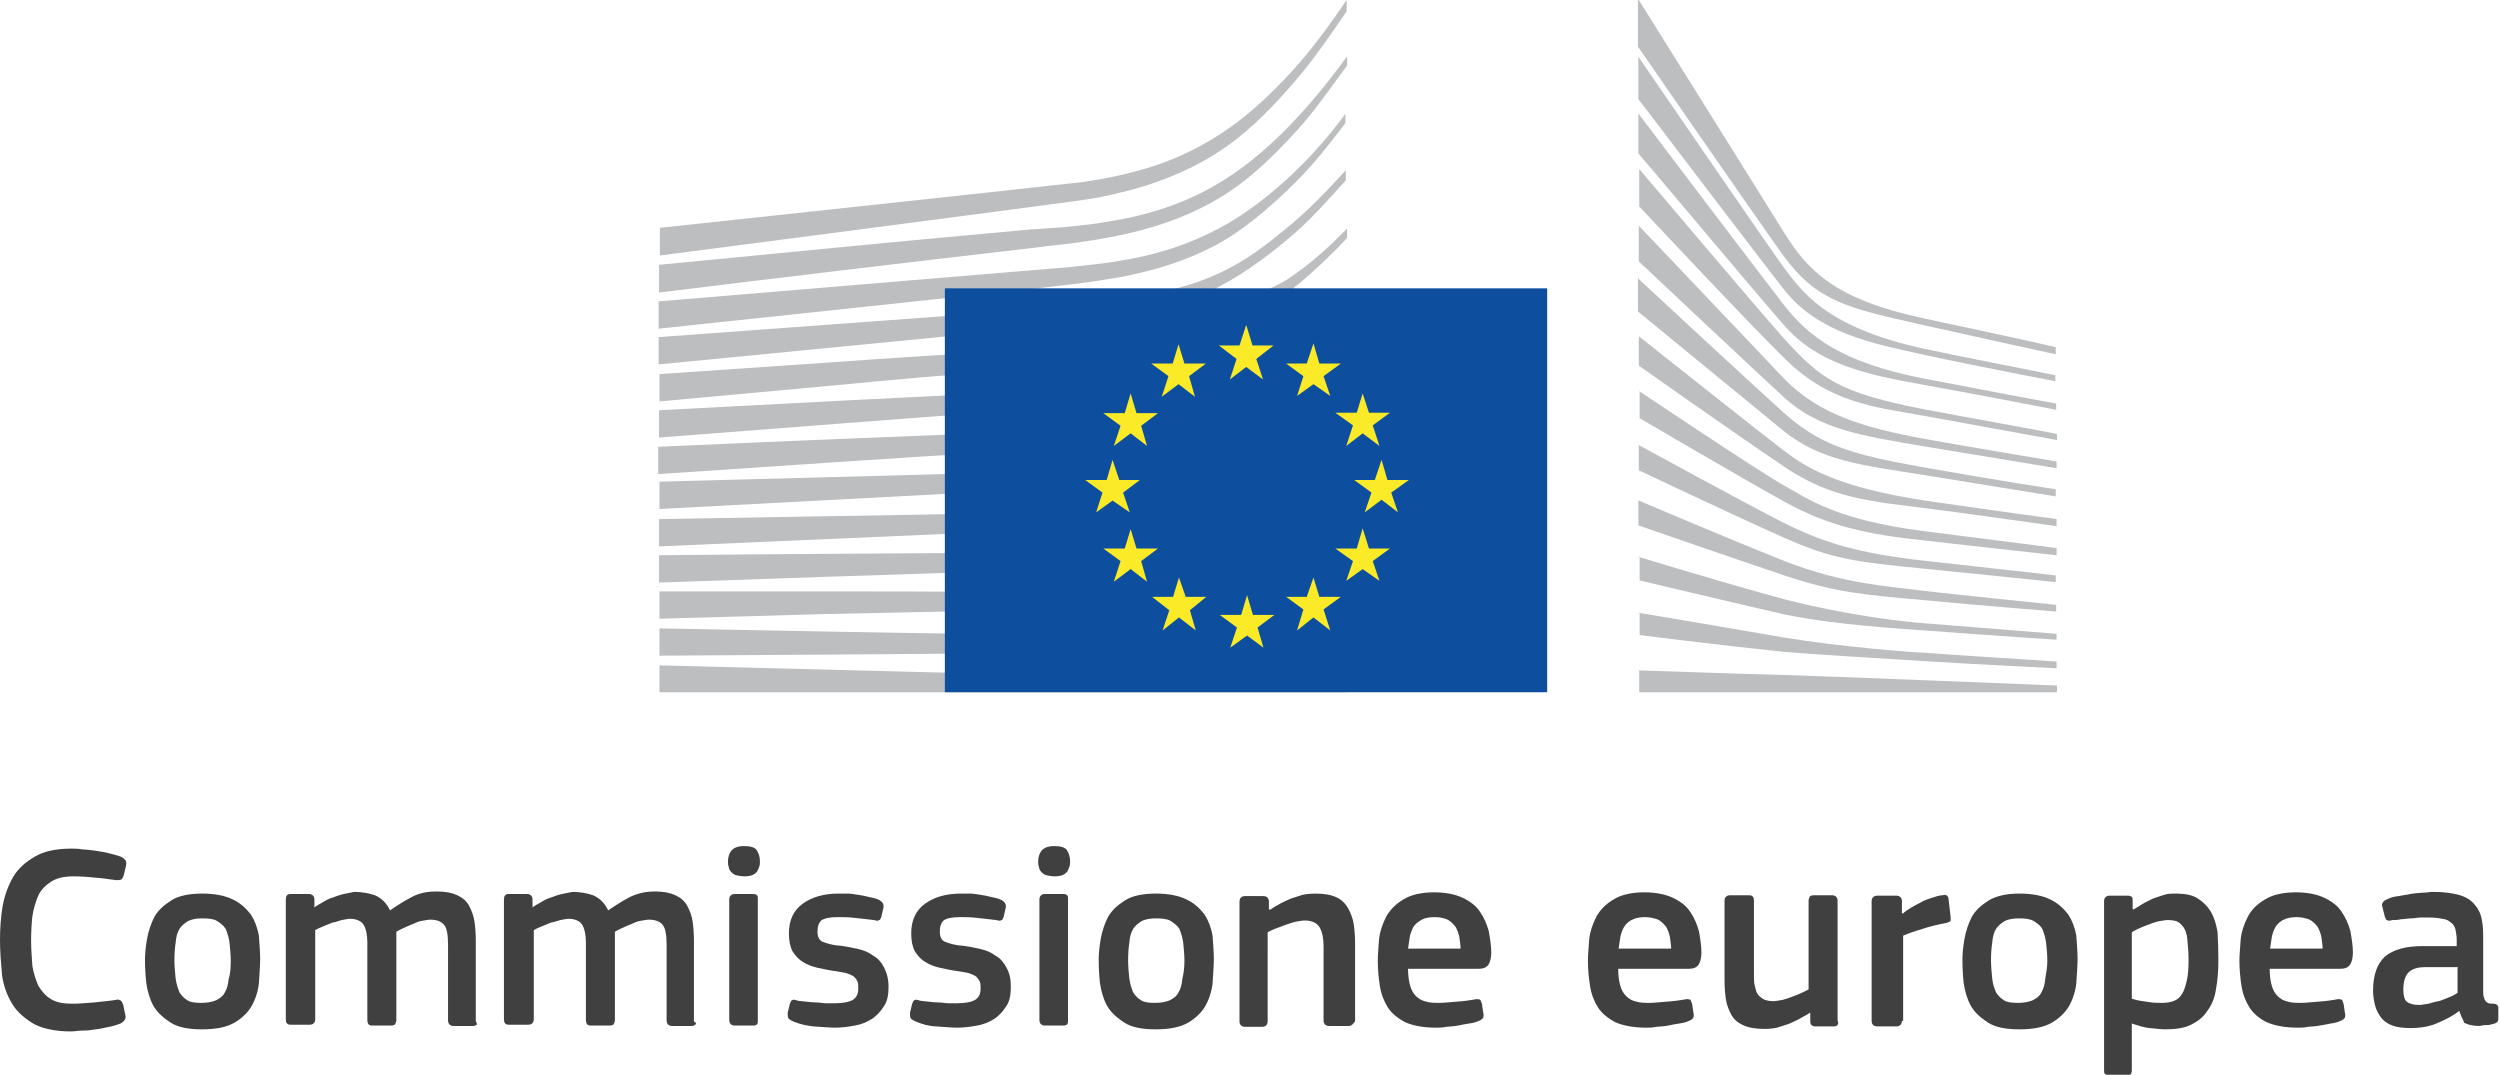 <?xml version="1.0" encoding="utf-8"?>
<!-- Generator: Adobe Illustrator 18.1.1, SVG Export Plug-In . SVG Version: 6.00 Build 0)  -->
<svg version="1.1" id="Layer_1" xmlns="http://www.w3.org/2000/svg" xmlns:xlink="http://www.w3.org/1999/xlink" x="0px" y="0px"
	 viewBox="0 293 594.8 255.7" enable-background="new 0 293 594.8 255.7" xml:space="preserve">
<g>
	<path fill="#404040" d="M0,516.6c0-2.7,0.2-5.4,0.6-7.9c0.5-2.7,1.3-4.9,2.5-7s3-3.6,5.2-4.9s5.1-1.9,8.7-1.9c0.8,0,1.6,0,2.7,0.2
		c0.9,0,2.1,0.2,3,0.3c1.1,0.2,2.1,0.3,3.2,0.6c0.9,0.2,1.9,0.5,2.8,0.8c0.5,0.2,0.8,0.5,1.1,0.8c0.2,0.3,0.3,0.6,0.2,1.3l-0.6,2.5
		c-0.2,0.3-0.2,0.6-0.5,0.8c-0.2,0.2-0.6,0.2-1.3,0.2c-1.6-0.2-3.2-0.5-5.1-0.6c-1.7-0.2-3.5-0.3-5.2-0.3c-2.2,0-4,0.5-5.2,1.3
		s-2.4,1.9-3,3.3c-0.6,1.4-1.1,3-1.4,4.9c-0.2,1.9-0.3,3.8-0.3,5.9s0.2,4,0.3,5.9c0.3,1.7,0.8,3.3,1.4,4.7c0.8,1.3,1.7,2.4,3,3.2
		c1.3,0.8,3,1.1,5.1,1.1c1.9,0,3.6-0.2,5.2-0.3c1.6-0.2,3.3-0.3,5.1-0.6c0.6-0.2,0.9,0,1.3,0.2c0.2,0.2,0.3,0.5,0.5,0.9l0.5,2.4
		c0.3,0.9-0.2,1.6-1.1,2.1c-0.8,0.3-1.6,0.6-2.7,0.8c-1.1,0.2-2.1,0.5-3.2,0.6c-1.1,0.2-2.1,0.3-3.2,0.3c-1.1,0-1.9,0.2-2.7,0.2
		c-3.5,0-6.5-0.6-8.7-1.7c-2.2-1.3-4-2.8-5.2-4.7c-1.3-2.1-2.1-4.3-2.5-6.8C0.2,521.8,0,519.3,0,516.6z"/>
	<path fill="#404040" d="M61.9,521.2c0,1.7-0.2,3.6-0.3,5.7c-0.2,1.9-0.8,3.8-1.7,5.4s-2.4,3-4.1,4c-1.9,1.1-4.4,1.6-7.8,1.6
		c-3.2,0-5.7-0.5-7.4-1.6s-3.2-2.4-4.1-4c-0.9-1.6-1.4-3.5-1.7-5.4c-0.2-1.9-0.3-3.8-0.3-5.7c0-1.4,0.2-3.2,0.5-4.9
		c0.3-1.7,0.9-3.5,1.7-5.1c0.9-1.6,2.2-2.8,4.1-4c1.7-1.1,4.3-1.6,7.3-1.6c3,0,5.5,0.5,7.3,1.4c1.9,0.9,3.2,2.2,4.3,3.6
		c0.9,1.4,1.6,3.2,1.9,5.1C61.7,517.4,61.9,519.3,61.9,521.2z M54.9,521.6c0-1.7-0.2-3.2-0.3-4.4c-0.2-1.3-0.5-2.2-0.9-3.2
		c-0.5-0.8-1.3-1.4-2.1-1.9c-0.8-0.5-2.1-0.6-3.5-0.6s-2.4,0.2-3.3,0.6c-0.8,0.5-1.6,1.1-2.1,1.9c-0.5,0.8-0.8,1.9-0.9,3.2
		c-0.2,1.3-0.3,2.7-0.3,4.3c0,1.7,0.2,3.2,0.3,4.4c0.2,1.3,0.5,2.2,0.9,3.2c0.5,0.8,1.1,1.4,1.9,1.9s1.9,0.6,3.3,0.6
		c1.4,0,2.5-0.2,3.5-0.6c0.9-0.5,1.6-0.9,2.1-1.9c0.5-0.8,0.8-1.9,0.9-3.2C54.8,524.8,54.9,523.2,54.9,521.6z"/>
	<path fill="#404040" d="M113.4,536.8c-0.2,0.2-0.5,0.3-0.9,0.3h-4.6c-0.8,0-1.3-0.5-1.3-1.3v-18c0-2.4-0.3-4-0.9-4.7
		c-0.6-0.8-1.7-1.3-3.3-1.3c-0.6,0-1.3,0.2-2.1,0.3s-1.4,0.5-2.2,0.8c-0.8,0.3-1.4,0.6-2.1,0.9c-0.6,0.3-1.3,0.6-1.7,0.9
		c0,0.3,0,0.8,0,1.3c0,0.5,0,1.1,0,1.9v17.9c0,0.3-0.2,0.6-0.3,0.9c-0.2,0.2-0.5,0.3-0.9,0.3h-4.6c-0.8,0-1.1-0.5-1.1-1.3v-18.4
		c0-1.9-0.3-3.3-0.9-4.3c-0.6-0.9-1.7-1.4-3.3-1.4c-0.5,0-1.1,0.2-1.9,0.3c-0.8,0.2-1.4,0.5-2.2,0.6c-0.8,0.3-1.4,0.6-2.2,0.9
		s-1.4,0.6-1.9,0.9v21.2c0,0.8-0.5,1.3-1.3,1.3h-4.6c-0.8,0-1.1-0.5-1.1-1.3v-28.5c0-0.8,0.3-1.3,1.1-1.3h4.4c0.8,0,1.3,0.5,1.3,1.3
		v1.9l0,0c0.6-0.5,1.3-0.8,2.1-1.3c0.8-0.5,1.4-0.8,2.4-1.1c0.8-0.3,1.6-0.6,2.5-0.8c0.8-0.2,1.7-0.3,2.5-0.5c1.7,0,3.5,0.3,4.9,0.8
		c1.4,0.6,2.7,1.7,3.6,3.6c1.6-1.1,3.3-2.2,5.2-3.2s3.8-1.3,5.9-1.3c2.1,0,3.6,0.3,4.9,0.9c1.3,0.6,2.2,1.4,2.8,2.5
		c0.6,1.1,1.1,2.4,1.3,3.8c0.2,1.4,0.3,3,0.3,4.4V536C113.5,536.4,113.5,536.7,113.4,536.8z"/>
	<path fill="#404040" d="M165.4,536.8c-0.2,0.2-0.5,0.3-0.9,0.3h-4.6c-0.8,0-1.3-0.5-1.3-1.3v-18c0-2.4-0.3-4-0.9-4.7
		c-0.6-0.8-1.7-1.3-3.3-1.3c-0.6,0-1.3,0.2-2.1,0.3s-1.4,0.5-2.2,0.8c-0.8,0.3-1.4,0.6-2.1,0.9c-0.6,0.3-1.3,0.6-1.7,0.9
		c0,0.3,0,0.8,0,1.3c0,0.5,0,1.1,0,1.9v17.9c0,0.3-0.2,0.6-0.3,0.9c-0.2,0.2-0.5,0.3-0.9,0.3h-4.6c-0.8,0-1.1-0.5-1.1-1.3v-18.4
		c0-1.9-0.3-3.3-0.9-4.3c-0.6-0.9-1.7-1.4-3.3-1.4c-0.5,0-1.1,0.2-1.9,0.3c-0.8,0.2-1.4,0.5-2.2,0.6c-0.8,0.3-1.4,0.6-2.2,0.9
		c-0.8,0.3-1.4,0.6-1.9,0.9v21.2c0,0.8-0.5,1.3-1.3,1.3H121c-0.8,0-1.1-0.5-1.1-1.3v-28.5c0-0.8,0.3-1.3,1.1-1.3h4.4
		c0.8,0,1.3,0.5,1.3,1.3v1.9l0,0c0.6-0.5,1.3-0.8,2.1-1.3c0.8-0.5,1.4-0.8,2.4-1.1c0.8-0.3,1.6-0.6,2.5-0.8c0.8-0.2,1.7-0.3,2.5-0.5
		c1.7,0,3.5,0.3,4.9,0.8c1.4,0.6,2.7,1.7,3.6,3.6c1.6-1.1,3.3-2.2,5.2-3.2c1.9-0.9,3.8-1.3,5.9-1.3c2.1,0,3.6,0.3,4.9,0.9
		s2.2,1.4,2.8,2.5s1.1,2.4,1.3,3.8c0.2,1.4,0.3,3,0.3,4.4V536C165.8,536.4,165.6,536.7,165.4,536.8z"/>
	<path fill="#404040" d="M180.8,497.9c0,0.5,0,0.9-0.2,1.4c-0.2,0.5-0.3,0.8-0.5,1.1c-0.3,0.3-0.6,0.6-1.1,0.8
		c-0.5,0.2-1.1,0.3-1.9,0.3s-1.6-0.2-2.1-0.3c-0.5-0.2-0.8-0.5-1.1-0.8c-0.3-0.3-0.5-0.8-0.5-1.1c-0.2-0.5-0.2-0.9-0.2-1.4
		c0-0.9,0.3-1.9,0.8-2.5c0.5-0.6,1.4-1.1,3-1.1s2.5,0.3,3,0.9C180.5,496,180.8,496.8,180.8,497.9z M180.3,535.9c0,0.3,0,0.6-0.2,0.8
		c-0.2,0.2-0.5,0.3-0.9,0.3h-4.4c-0.8,0-1.3-0.5-1.3-1.3v-28.7c0-0.8,0.5-1.3,1.3-1.3h4.4c0.5,0,0.8,0.2,0.9,0.3
		c0.2,0.2,0.2,0.5,0.2,0.8V535.9z"/>
	<path fill="#404040" d="M211.4,527.8c0,1.9-0.3,3.5-1.1,4.6c-0.8,1.3-1.7,2.2-2.8,3c-1.3,0.8-2.5,1.3-4.1,1.6s-3.2,0.5-4.7,0.5
		s-3.3-0.2-5.2-0.3c-1.9-0.2-3.3-0.6-4.6-1.1c-0.6-0.3-1.1-0.5-1.3-0.8c-0.2-0.3-0.2-0.8-0.2-1.3l0.5-2.1c0.2-0.5,0.3-0.8,0.5-0.9
		c0.3-0.2,0.6-0.2,1.1,0c0.6,0.2,1.4,0.2,2.2,0.3s1.6,0.2,2.5,0.2c0.9,0,1.6,0.2,2.4,0.2c0.8,0,1.4,0,1.9,0c2.1,0,3.5-0.3,4.4-0.8
		c0.9-0.6,1.3-1.4,1.3-2.7c0-0.8,0-1.3-0.2-1.7c-0.2-0.5-0.5-0.8-0.8-1.1c-0.3-0.3-0.9-0.5-1.6-0.8c-0.6-0.2-1.4-0.3-2.5-0.5
		c-1.6-0.2-3-0.5-4.4-0.8c-1.4-0.3-2.7-0.8-3.6-1.4c-1.1-0.6-1.9-1.6-2.5-2.5c-0.6-1.1-0.9-2.5-0.9-4.3c0-3.2,1.1-5.5,3.3-7.1
		c2.2-1.6,5.1-2.4,8.5-2.4c0.6,0,1.4,0,2.2,0c0.8,0,1.7,0.2,2.5,0.3s1.7,0.3,2.5,0.5s1.6,0.3,2.2,0.6c1.1,0.5,1.4,1.1,1.3,1.9
		l-0.5,2.2c-0.2,0.5-0.3,0.8-0.5,0.8c-0.2,0.2-0.6,0.2-1.3,0c-1.4-0.2-2.8-0.3-4.4-0.5s-3-0.2-4.1-0.2c-2.1,0-3.3,0.3-4,0.8
		c-0.6,0.6-0.9,1.4-0.9,2.7c0,1.3,0.5,2.1,1.3,2.4s2.2,0.8,4.1,0.9c1.6,0.2,3,0.5,4.3,0.8c1.4,0.3,2.5,0.8,3.6,1.6
		c1.1,0.6,1.9,1.6,2.5,2.7C211,524.5,211.4,525.9,211.4,527.8z"/>
	<path fill="#404040" d="M240.5,527.8c0,1.9-0.3,3.5-1.1,4.6c-0.8,1.3-1.7,2.2-2.8,3c-1.3,0.8-2.5,1.3-4.1,1.6s-3.2,0.5-4.7,0.5
		s-3.3-0.2-5.2-0.3s-3.3-0.6-4.6-1.1c-0.6-0.3-1.1-0.5-1.3-0.8c-0.2-0.3-0.2-0.8-0.2-1.3l0.5-2.1c0.2-0.5,0.3-0.8,0.5-0.9
		c0.3-0.2,0.6-0.2,1.1,0c0.6,0.2,1.4,0.2,2.2,0.3s1.6,0.2,2.5,0.2s1.6,0.2,2.4,0.2s1.4,0,1.9,0c2.1,0,3.5-0.3,4.4-0.8
		c0.9-0.6,1.3-1.4,1.3-2.7c0-0.8,0-1.3-0.2-1.7s-0.5-0.8-0.8-1.1c-0.3-0.3-0.9-0.5-1.6-0.8c-0.6-0.2-1.4-0.3-2.5-0.5
		c-1.6-0.2-3-0.5-4.4-0.8c-1.4-0.3-2.7-0.8-3.6-1.4c-1.1-0.6-1.9-1.6-2.5-2.5c-0.6-1.1-0.9-2.5-0.9-4.3c0-3.2,1.1-5.5,3.3-7.1
		c2.2-1.6,5.1-2.4,8.5-2.4c0.6,0,1.4,0,2.2,0s1.7,0.2,2.5,0.3s1.7,0.3,2.5,0.5s1.6,0.3,2.2,0.6c1.1,0.5,1.4,1.1,1.3,1.9l-0.5,2.2
		c-0.2,0.5-0.3,0.8-0.5,0.8c-0.2,0.2-0.6,0.2-1.3,0c-1.4-0.2-2.8-0.3-4.4-0.5s-3-0.2-4.1-0.2c-2.1,0-3.3,0.3-4,0.8
		c-0.6,0.6-0.9,1.4-0.9,2.7c0,1.3,0.5,2.1,1.3,2.4s2.2,0.8,4.1,0.9c1.6,0.2,3,0.5,4.3,0.8c1.4,0.3,2.5,0.8,3.6,1.6
		c1.1,0.6,1.9,1.6,2.5,2.7C240.2,524.5,240.5,525.9,240.5,527.8z"/>
	<path fill="#404040" d="M254.6,497.9c0,0.5,0,0.9-0.2,1.4c-0.2,0.5-0.3,0.8-0.5,1.1c-0.3,0.3-0.6,0.6-1.1,0.8s-1.1,0.3-1.9,0.3
		s-1.6-0.2-2.1-0.3c-0.5-0.2-0.8-0.5-1.1-0.8c-0.3-0.3-0.5-0.8-0.5-1.1c-0.2-0.5-0.2-0.9-0.2-1.4c0-0.9,0.3-1.9,0.8-2.5
		c0.5-0.6,1.4-1.1,3-1.1s2.5,0.3,3,0.9C254.3,496,254.6,496.8,254.6,497.9z M254.1,535.9c0,0.3,0,0.6-0.2,0.8
		c-0.2,0.2-0.5,0.3-0.9,0.3h-4.4c-0.8,0-1.3-0.5-1.3-1.3v-28.7c0-0.8,0.5-1.3,1.3-1.3h4.4c0.5,0,0.8,0.2,0.9,0.3
		c0.2,0.2,0.2,0.5,0.2,0.8L254.1,535.9L254.1,535.9z"/>
	<path fill="#404040" d="M288.8,521.2c0,1.7-0.2,3.6-0.3,5.7c-0.2,1.9-0.8,3.8-1.7,5.4s-2.4,3-4.1,4c-1.9,1.1-4.4,1.6-7.8,1.6
		c-3.2,0-5.7-0.5-7.4-1.6s-3.2-2.4-4.1-4s-1.4-3.5-1.7-5.4c-0.2-1.9-0.3-3.8-0.3-5.7c0-1.4,0.2-3.2,0.5-4.9s0.9-3.5,1.7-5.1
		c0.9-1.6,2.2-2.8,4.1-4c1.7-1.1,4.3-1.6,7.3-1.6c3,0,5.5,0.5,7.3,1.4c1.9,0.9,3.2,2.2,4.3,3.6c0.9,1.4,1.6,3.2,1.9,5.1
		C288.6,517.4,288.8,519.3,288.8,521.2z M281.8,521.6c0-1.7-0.2-3.2-0.3-4.4c-0.2-1.3-0.5-2.2-0.9-3.2c-0.5-0.8-1.3-1.4-2.1-1.9
		s-2.1-0.6-3.5-0.6s-2.4,0.2-3.3,0.6c-0.8,0.5-1.6,1.1-2.1,1.9c-0.5,0.8-0.8,1.9-0.9,3.2c-0.2,1.3-0.3,2.7-0.3,4.3
		c0,1.7,0.2,3.2,0.3,4.4c0.2,1.3,0.5,2.2,0.9,3.2c0.5,0.8,1.1,1.4,1.9,1.9s1.9,0.6,3.3,0.6c1.4,0,2.5-0.2,3.5-0.6
		c0.9-0.5,1.6-0.9,2.1-1.9c0.5-0.8,0.8-1.9,0.9-3.2C281.6,524.8,281.8,523.2,281.8,521.6z"/>
	<path fill="#404040" d="M321.7,536.8c-0.2,0.2-0.5,0.3-0.9,0.3h-4.6c-0.8,0-1.3-0.5-1.3-1.3v-17.7c0-1.9-0.3-3.3-0.9-4.4
		s-1.9-1.7-3.6-1.7c-0.6,0-1.4,0.2-2.2,0.3c-0.8,0.2-1.6,0.5-2.5,0.8c-0.8,0.3-1.6,0.6-2.4,0.9c-0.8,0.3-1.3,0.6-1.7,0.8V536
		c0,0.8-0.5,1.3-1.3,1.3h-4.1c-0.8,0-1.3-0.5-1.3-1.3v-28.5c0-0.8,0.5-1.3,1.3-1.3h4.4c0.8,0,1.3,0.5,1.3,1.3v1.9c0,0,0,0,0.2,0
		c0,0,0,0,0.2,0c0.6-0.5,1.3-0.8,2.1-1.3c0.8-0.5,1.7-0.8,2.7-1.3c0.9-0.3,1.9-0.6,2.8-0.9c0.9-0.2,2.1-0.3,3-0.3
		c2.2,0,3.8,0.3,5.1,0.9c1.3,0.6,2.2,1.6,2.8,2.7c0.6,1.1,1.1,2.4,1.3,3.8c0.2,1.4,0.3,3,0.3,4.6V536
		C322,536.4,321.9,536.7,321.7,536.8z"/>
	<path fill="#404040" d="M335,523.5c0,1.6,0.2,3,0.5,4c0.3,1.1,0.8,1.9,1.4,2.5s1.4,1.1,2.4,1.3c0.9,0.3,2.1,0.3,3.3,0.3
		c1.1,0,2.5-0.2,4.1-0.3s3-0.3,4.1-0.5c0.6-0.2,0.9,0,1.3,0c0.2,0.2,0.3,0.5,0.5,1.1l0.3,2.1c0.2,0.5,0,0.8,0,1.1
		c-0.2,0.3-0.5,0.6-1.1,0.8c-0.6,0.3-1.4,0.5-2.2,0.6s-1.7,0.3-2.7,0.5c-0.9,0.2-1.9,0.2-2.8,0.3c-0.9,0.2-1.7,0.2-2.5,0.2
		c-3,0-5.5-0.5-7.3-1.3c-1.7-0.9-3.2-2.1-4.1-3.5s-1.6-3.2-1.9-5.1c-0.3-1.9-0.5-4-0.5-6c0-1.6,0.2-3.2,0.3-5.1
		c0.2-1.9,0.8-3.6,1.7-5.4c0.9-1.6,2.2-3,4.1-4.1c1.7-1.1,4.3-1.7,7.3-1.7c2.8,0,5.1,0.5,6.8,1.3c1.7,0.8,3.2,1.9,4.1,3.3
		c0.9,1.3,1.6,2.8,2.1,4.6c0.3,1.7,0.6,3.5,0.6,5.1c0,1.1-0.2,2.1-0.6,2.8c-0.5,0.8-1.3,1.1-2.5,1.1H335z M341.3,511.2
		c-1.1,0-2.2,0.2-2.8,0.5c-0.6,0.3-1.4,0.8-1.9,1.4c-0.5,0.6-0.8,1.4-1.1,2.4c-0.2,0.9-0.3,2.1-0.5,3.2h12.5c0-0.9-0.2-1.9-0.3-2.8
		c-0.2-0.9-0.5-1.7-0.9-2.4c-0.5-0.6-1.1-1.3-1.9-1.7C343.7,511.5,342.8,511.2,341.3,511.2z"/>
	<path fill="#404040" d="M385,523.5c0,1.6,0.2,3,0.5,4c0.3,1.1,0.8,1.9,1.4,2.5s1.4,1.1,2.4,1.3c0.9,0.3,2.1,0.3,3.3,0.3
		c1.1,0,2.5-0.2,4.1-0.3s3-0.3,4.1-0.5c0.6-0.2,0.9,0,1.3,0c0.2,0.2,0.3,0.5,0.5,1.1l0.3,2.1c0.2,0.5,0,0.8,0,1.1
		c-0.2,0.3-0.5,0.6-1.1,0.8c-0.6,0.3-1.4,0.5-2.2,0.6s-1.7,0.3-2.7,0.5c-0.9,0.2-1.9,0.2-2.8,0.3c-0.9,0.2-1.7,0.2-2.5,0.2
		c-3,0-5.5-0.5-7.3-1.3c-1.7-0.9-3.2-2.1-4.1-3.5s-1.6-3.2-1.9-5.1c-0.3-1.9-0.5-4-0.5-6c0-1.6,0.2-3.2,0.3-5.1
		c0.2-1.9,0.8-3.6,1.7-5.4c0.9-1.6,2.2-3,4.1-4.1c1.7-1.1,4.3-1.7,7.3-1.7c2.8,0,5.1,0.5,6.8,1.3c1.7,0.8,3.2,1.9,4.1,3.3
		c0.9,1.3,1.6,2.8,2.1,4.6c0.3,1.7,0.6,3.5,0.6,5.1c0,1.1-0.2,2.1-0.6,2.8c-0.5,0.8-1.3,1.1-2.5,1.1H385z M391.4,511.2
		c-1.1,0-2.2,0.2-2.8,0.5c-0.8,0.3-1.4,0.8-1.9,1.4c-0.5,0.6-0.8,1.4-1.1,2.4c-0.2,0.9-0.3,2.1-0.5,3.2h12.5c0-0.9-0.2-1.9-0.3-2.8
		c-0.2-0.9-0.5-1.7-0.9-2.4c-0.5-0.6-1.1-1.3-1.9-1.7C393.7,511.5,392.6,511.2,391.4,511.2z"/>
	<path fill="#404040" d="M436.3,537.2h-4.4c-0.5,0-0.8-0.2-0.9-0.3c-0.2-0.2-0.3-0.5-0.3-0.9V534h-0.2c-0.6,0.5-1.4,0.8-2.2,1.3
		c-0.8,0.5-1.7,0.8-2.7,1.3c-0.9,0.3-1.9,0.6-2.8,0.9c-0.9,0.2-1.9,0.3-3,0.3c-2.2,0-3.8-0.3-5.1-0.9c-1.3-0.6-2.2-1.4-2.8-2.5
		s-1.1-2.4-1.3-3.8c-0.2-1.4-0.3-3-0.3-4.6v-18.7c0-0.8,0.5-1.3,1.3-1.3h4.6c0.8,0,1.1,0.5,1.1,1.3V525c0,0.9,0,1.9,0.2,2.5
		c0.2,0.8,0.3,1.4,0.6,1.9c0.3,0.5,0.8,0.9,1.4,1.3c0.6,0.3,1.4,0.5,2.4,0.5c0.6,0,1.4-0.2,2.2-0.3c0.8-0.2,1.6-0.5,2.4-0.8
		s1.6-0.6,2.2-0.9s1.3-0.6,1.6-0.8v-21.2c0-0.3,0.2-0.6,0.3-0.9c0.2-0.2,0.5-0.3,0.9-0.3h4.4c0.8,0,1.3,0.5,1.3,1.3v28.5
		C437.6,536.7,437.1,537.2,436.3,537.2z"/>
	<path fill="#404040" d="M452.5,535.9c0,0.8-0.5,1.3-1.3,1.3h-4.6c-0.8,0-1.3-0.5-1.3-1.3v-28.5c0-0.8,0.5-1.3,1.3-1.3h4.6
		c0.8,0,1.3,0.5,1.3,1.3v2.8l0.2,0.2c0.5-0.5,1.1-0.9,1.9-1.4s1.6-0.9,2.4-1.3c0.8-0.5,1.7-0.8,2.7-1.1c0.9-0.3,1.7-0.6,2.5-0.6
		c0.5-0.2,0.8,0,0.9,0c0.3,0.2,0.5,0.5,0.5,0.9l0.5,4.3c0,0.5,0,0.8,0,0.9c-0.2,0.2-0.5,0.3-1.1,0.5c-0.9,0.2-1.7,0.3-2.8,0.6
		c-0.9,0.2-1.9,0.5-2.8,0.8c-0.9,0.3-1.7,0.5-2.5,0.8s-1.4,0.5-2.1,0.8v20.3H452.5z"/>
	<path fill="#404040" d="M494.3,521.2c0,1.7-0.2,3.6-0.3,5.7c-0.2,1.9-0.8,3.8-1.7,5.4s-2.4,3-4.1,4c-1.9,1.1-4.4,1.6-7.8,1.6
		c-3.2,0-5.7-0.5-7.4-1.6c-1.7-1.1-3.2-2.4-4.1-4s-1.4-3.5-1.7-5.4c-0.2-1.9-0.3-3.8-0.3-5.7c0-1.4,0.2-3.2,0.5-4.9
		c0.3-1.7,0.9-3.5,1.7-5.1c0.9-1.6,2.2-2.8,4.1-4c1.9-1.1,4.3-1.6,7.3-1.6s5.5,0.5,7.3,1.4c1.9,0.9,3.2,2.2,4.3,3.6
		c0.9,1.4,1.6,3.2,1.9,5.1C494.1,517.4,494.3,519.3,494.3,521.2z M487.1,521.6c0-1.7-0.2-3.2-0.3-4.4c-0.2-1.3-0.5-2.2-0.9-3.2
		c-0.5-0.9-1.3-1.4-2.1-1.9c-0.9-0.5-2.1-0.6-3.5-0.6c-1.4,0-2.4,0.2-3.3,0.6c-0.8,0.5-1.6,1.1-2.1,1.9c-0.5,0.8-0.8,1.9-0.9,3.2
		c-0.2,1.3-0.3,2.7-0.3,4.3c0,1.7,0.2,3.2,0.3,4.4s0.5,2.2,0.9,3.2c0.5,0.8,1.1,1.4,1.9,1.9s1.9,0.6,3.3,0.6s2.5-0.2,3.5-0.6
		c0.9-0.5,1.6-0.9,2.1-1.9c0.5-0.9,0.8-1.9,0.9-3.2C486.8,524.6,487.1,523.2,487.1,521.6z"/>
	<path fill="#404040" d="M527.8,521.5c0,2.5-0.2,4.9-0.6,7c-0.3,2.1-1.1,3.8-2.1,5.1c-0.9,1.4-2.2,2.4-3.8,3.2
		c-1.6,0.8-3.6,1.1-6.2,1.1c-1.1,0-2.2-0.2-3.6-0.3s-2.8-0.6-4.3-1.1l0,0v11.1c0,0.3,0,0.6-0.2,0.9c-0.2,0.3-0.5,0.3-0.9,0.3h-4.4
		c-0.5,0-0.8-0.2-0.9-0.3c-0.2-0.2-0.2-0.5-0.2-0.9v-40.2c0-0.8,0.5-1.3,1.3-1.3h4.4c0.5,0,0.8,0.2,0.9,0.3c0.2,0.2,0.2,0.5,0.2,0.9
		v1.9l0.2,0.2c0.5-0.3,1.3-0.8,2.1-1.3c0.8-0.5,1.6-0.8,2.5-1.3c0.9-0.3,1.7-0.6,2.7-0.9c0.9-0.3,1.9-0.3,2.8-0.3
		c2.1,0,3.8,0.3,5.1,1.1c1.3,0.8,2.4,1.9,3.2,3.2c0.8,1.4,1.3,3,1.6,4.9C527.7,516.9,527.8,519.1,527.8,521.5z M520.7,521.3
		c0-2.1-0.2-3.6-0.3-4.9s-0.5-2.2-0.9-2.8c-0.5-0.6-0.9-1.1-1.6-1.4c-0.6-0.2-1.3-0.3-2.2-0.3c-0.6,0-1.4,0.2-2.2,0.3
		c-0.8,0.2-1.6,0.5-2.4,0.8c-0.8,0.3-1.6,0.6-2.2,0.9s-1.3,0.6-1.7,0.9v15.8c1.4,0.5,2.7,0.6,4,0.8c1.1,0.2,2.2,0.2,3.3,0.2
		s2.1-0.2,2.8-0.5c0.8-0.3,1.4-0.9,1.9-1.7c0.5-0.8,0.8-1.9,1.1-3.2C520.6,525,520.7,523.4,520.7,521.3z"/>
	<path fill="#404040" d="M540,523.5c0,1.6,0.2,3,0.5,4c0.3,1.1,0.8,1.9,1.4,2.5c0.6,0.6,1.4,1.1,2.4,1.3c0.9,0.3,2.1,0.3,3.3,0.3
		c1.1,0,2.5-0.2,4.1-0.3s3-0.3,4.1-0.5c0.6-0.2,0.9,0,1.3,0c0.2,0.2,0.3,0.5,0.5,1.1l0.3,2.1c0.2,0.5,0,0.8,0,1.1
		c-0.2,0.3-0.5,0.6-1.1,0.8c-0.6,0.3-1.4,0.5-2.2,0.6c-0.8,0.2-1.7,0.3-2.7,0.5c-0.9,0.2-1.9,0.2-2.8,0.3c-0.9,0.2-1.7,0.2-2.5,0.2
		c-3,0-5.5-0.5-7.3-1.3c-1.7-0.8-3.2-2.1-4.1-3.5c-0.9-1.4-1.6-3.2-1.9-5.1c-0.3-1.9-0.5-4-0.5-6c0-1.6,0.2-3.2,0.3-5.1
		c0.2-1.9,0.8-3.6,1.7-5.4c0.9-1.7,2.2-3,4.1-4.1c1.7-1.1,4.3-1.7,7.3-1.7c2.8,0,5.1,0.5,6.8,1.3c1.7,0.8,3.2,1.9,4.1,3.3
		c0.9,1.3,1.6,2.8,2.1,4.6c0.3,1.7,0.6,3.5,0.6,5.1c0,1.1-0.2,2.1-0.6,2.8c-0.5,0.8-1.3,1.1-2.5,1.1H540z M546.4,511.2
		c-1.1,0-2.2,0.2-2.8,0.5c-0.8,0.3-1.4,0.8-1.9,1.4c-0.5,0.6-0.8,1.4-1.1,2.4c-0.2,0.9-0.3,2.1-0.5,3.2h12.5c0-0.9-0.2-1.9-0.3-2.8
		c-0.2-0.9-0.5-1.7-0.9-2.4c-0.5-0.6-1.1-1.3-1.9-1.7C548.7,511.5,547.6,511.2,546.4,511.2z"/>
	<path fill="#404040" d="M585.1,533.5c-1.6,1.3-3.5,2.2-5.4,3c-1.9,0.8-4.1,1.1-6.2,1.1c-1.7,0-3.2-0.2-4.3-0.6s-2.1-1.1-2.7-1.9
		c-0.6-0.8-1.1-1.7-1.4-2.8s-0.5-2.4-0.5-3.6c0-3.6,0.9-6.3,2.8-8.1c2.1-1.7,4.9-2.5,9-2.5h8.1v-1.6c0-0.9-0.2-1.7-0.3-2.4
		c-0.2-0.6-0.5-1.3-1.1-1.6c-0.5-0.5-1.1-0.8-2.1-0.9c-0.8-0.2-1.9-0.3-3.2-0.3c-0.5,0-1.1,0-1.9,0c-0.8,0-1.4,0.2-2.2,0.2
		c-0.8,0-1.6,0.2-2.4,0.2c-0.8,0.2-1.4,0.2-2.1,0.2c-0.6,0.2-1.1,0.2-1.3,0c-0.2,0-0.3-0.3-0.5-0.8l-0.6-2.4c-0.2-0.5,0-0.8,0.2-1.1
		c0.2-0.3,0.6-0.5,1.3-0.8c0.6-0.3,1.4-0.5,2.4-0.6c0.9-0.2,1.9-0.3,2.8-0.5s1.9-0.2,2.8-0.3c0.9,0,1.7-0.2,2.5-0.2
		c2.7,0,4.9,0.3,6.5,0.8c1.6,0.5,2.8,1.3,3.6,2.4c0.8,0.9,1.4,2.2,1.6,3.6c0.3,1.4,0.3,3,0.3,4.7v12.2c0,0.6,0,1.1,0.2,1.4
		c0,0.3,0.2,0.6,0.3,0.8s0.3,0.3,0.6,0.5s0.6,0.2,1.3,0.2c0.5,0,0.8,0.2,0.9,0.3c0.2,0.2,0.3,0.3,0.3,0.6v2.7c0,0.8-0.5,1.1-1.6,1.3
		c-0.5,0.2-0.9,0.2-1.6,0.2c-0.6,0-0.9,0.2-1.4,0.2c-1.4,0-2.7-0.3-3.6-0.8C586.3,536,585.6,535.1,585.1,533.5L585.1,533.5z
		 M584.8,523.1h-7.8c-1.6,0-2.8,0.3-3.8,1.1c-0.9,0.8-1.4,2.2-1.4,4.3c0,1.4,0.3,2.4,0.8,2.8c0.6,0.5,1.6,0.8,3,0.8
		c0.6,0,1.4-0.2,2.2-0.3c0.8-0.2,1.6-0.5,2.4-0.6c0.8-0.2,1.6-0.6,2.4-0.9c0.8-0.3,1.4-0.6,2.1-1.1v-6H584.8z"/>
</g>
<g>
	<path fill="#BCBEC0" d="M156.9,353.8c0,0,98.5-12.8,101.3-13.3c4.3-0.6,8.1-1.6,11.6-2.5c7.9-2.2,15.4-5.5,21.8-10
		c6.2-4.3,12-10.3,17.7-17.1c3.6-4.3,7.4-9.8,11.1-15.2V293c-4.3,6.3-8.4,11.9-12.7,16.6c-5.7,6.3-11.7,11.7-17.7,15.5
		c-6.3,4.1-13.3,7.1-21.1,9c-3.5,0.9-7.1,1.6-11.2,2.2c-2.7,0.3-5.5,0.6-8.2,0.9c-1.1,0.2-92.5,10-92.5,10v6.5H156.9z"/>
	<path fill="#BCBEC0" d="M288.9,337.2c-6.2,3.6-13.3,6.2-21.2,7.8c-3.3,0.6-7,1.3-11.2,1.7c-2.5,0.3-4.9,0.5-7.4,0.6
		c-1.3,0.2-2.7,0.2-4,0.3c-30.2,2.7-60.2,5.7-88.3,8.4v6.6c28.3-3.5,58.6-7.1,88.8-10.6c1.3-0.2,2.7-0.3,4-0.5
		c2.5-0.3,4.9-0.5,7.4-0.9c4.3-0.6,8.1-1.3,11.6-2.1c8.2-1.9,15.5-4.7,22-8.7c6.3-3.8,12-9.2,18-15.8c3.8-4.1,7.9-10,11.9-15.4v-2.2
		c-4.6,6.3-9,11.6-13.3,16.1C301.1,328.8,295.1,333.7,288.9,337.2"/>
	<path fill="#BCBEC0" d="M306.2,335.6c-6,5.5-12.3,10-18.7,13c-6.2,3-13.1,5.2-21.4,6.5c-3.3,0.6-7,0.9-11.1,1.4l-98.3,8.2v6.5
		l87.4-9.3l11.2-1.3c4.3-0.5,7.9-1.1,11.4-1.7c8.4-1.6,15.7-4,22-7.3c6.5-3.3,13.1-8.9,19.2-14.9c4.1-4,8.1-9,12.2-14.4v-2.2
		C315.5,326.3,310.9,331.3,306.2,335.6"/>
	<path fill="#BCBEC0" d="M282.4,369c-5.7,3.2-10,5.1-18.2,6c-4.9,0.5-10,0.8-14.9,1.1c-2.4,0.2-4.7,0.3-7.1,0.3
		c-14.9,0.8-29.4,1.7-44.3,2.8l-41,2.8v6.5l41.5-3.8c13.5-1.3,29-2.7,44.2-3.8l11.1-0.8c4.3-0.3,7.9-0.6,11.1-1.1
		c8.4-1.1,15.5-2.8,22-5.2c6.8-2.5,13.3-6.6,19.8-11.4c5.9-4.3,13.9-12.7,13.9-12.8v-2.2c-5.2,5.2-8.4,8.1-14.1,12
		C299.4,363.8,287.7,366.2,282.4,369"/>
	<path fill="#BCBEC0" d="M284.5,381.4c-6.2,1.9-13.1,3-21.4,3.8c-3.3,0.3-6.8,0.5-10.9,0.6l-10.9,0.5c-27.4,1.3-54.5,2.7-84.5,4.3
		v6.5c28.7-2.2,56.7-4.4,84.7-6.5l10.9-0.8c4.3-0.3,7.8-0.6,11.1-0.9c8.4-0.9,15.5-2.4,21.8-4.4c7-2.2,13.9-5.5,20.4-9.7
		c4.7-3,9.7-6.8,14.6-11.1v-0.2c-5.5,4.7-10.8,5.7-15.8,9C298.1,376.3,291.5,379.3,284.5,381.4"/>
	<path fill="#BCBEC0" d="M283.5,392c-6.2,1.4-13,2.4-21.4,3c-3.2,0.2-6.6,0.3-10.8,0.5l-10.9,0.3c-27.4,1.1-55.3,2.2-83.8,3.5v6.5
		c28.2-1.9,55.9-3.8,83.9-5.5l10.9-0.6c4.3-0.3,7.8-0.5,10.9-0.8c8.4-0.8,15.4-1.9,21.7-3.6c7.1-1.9,14.1-4.6,20.7-8.1
		c5.1-2.7,10.1-6,15.4-10v-2.7c-5.7,4.1-11.1,7.6-16.6,10.3C297.3,387.9,290.5,390.4,283.5,392"/>
	<path fill="#BCBEC0" d="M282.6,402.4c-6.3,1.1-13,1.9-21.2,2.4c-3.2,0.2-6.3,0.3-10.8,0.3l-93.7,2.5v6.5l83.1-4.4l10.8-0.5
		c4.3-0.2,7.6-0.5,10.8-0.6c8.4-0.6,15.2-1.6,21.5-2.8c7.3-1.6,14.2-3.8,20.9-6.6c5.4-2.2,10.8-5.1,16.3-8.5V388
		c-6,3.5-11.6,6.3-17.3,8.5C296.5,399.3,289.7,401.2,282.6,402.4"/>
	<path fill="#BCBEC0" d="M281.8,413c-11.6,1.6-23.4,1.7-34.8,1.9c-2.7,0-5.2,0-7.9,0.2l-82.3,1.4v6.5l82.5-3.6
		c2.7-0.2,5.2-0.2,7.9-0.3c11.6-0.5,23.4-0.9,35.1-2.8c7.4-1.1,14.6-2.8,21.1-5.2c5.5-1.9,11.2-4.3,16.9-7.1v-2.5
		c-6,2.8-12,5.2-17.7,7C296.1,410.5,289.1,412.1,281.8,413"/>
	<path fill="#BCBEC0" d="M281.2,423.6c-10.8,0.9-21.8,0.9-32.5,0.9c-3.3,0-6.6,0-10,0c-27.2,0.2-54.3,0.3-81.9,0.6v6.5
		c26.3-0.9,54.1-1.9,82-2.7c3.3-0.2,6.6-0.2,10-0.3c10.8-0.3,21.8-0.6,32.8-1.7c7.6-0.8,14.6-2.1,21.2-3.6
		c5.9-1.4,11.7-3.3,17.7-5.7v-2.4c-6.2,2.2-12.3,4.1-18.2,5.4C295.6,421.9,288.6,423,281.2,423.6"/>
	<path fill="#BCBEC0" d="M280.9,434.1c-4.4,0.2-9.3,0.3-14.9,0.3c-2.1,0-4.1,0-6.2,0l-21.4-0.5c-14.4-0.2-29-0.2-42.4-0.2h-39.1v6.5
		l39.3-1.1c13.5-0.3,28-0.6,42.4-0.9l21.2-0.3c5.9-0.2,13.5-0.3,21.2-0.8c7.6-0.5,14.6-1.3,21.2-2.4c6-0.9,12-2.2,18.2-3.8v-2.2
		c-6.3,1.4-12.5,2.7-18.5,3.5C295.1,433.1,288.3,433.8,280.9,434.1"/>
	<path fill="#BCBEC0" d="M259.5,444.1l-21.2-0.2c-26.9-0.3-54-0.9-81.4-1.4v6.5c26.3-0.2,54-0.3,81.4-0.6l21.2-0.3
		c7.1-0.2,14.1-0.3,21.2-0.5c14.6-0.5,27.5-1.6,39.7-3.2v-2.2c-12.2,1.3-25.3,2.1-39.7,2.1C273.6,444.2,266.5,444.2,259.5,444.1"/>
	<polygon fill="#BCBEC0" points="320.4,455.5 156.9,451.3 156.9,457.7 320.4,457.7 	"/>
	<path fill="#BCBEC0" d="M305.7,347.6c-6.2,5.1-11.1,8.7-18.7,11.7c-6.6,2.7-13.8,3.8-21.8,4.9c-5.2,0.8-10.8,1.9-16,2.2
		c-2.2,0.2-4.3,0.3-6.5,0.5l-86,6.3v6.5l86.3-8.4l11.2-1.1c4.1-0.5,7.8-0.8,11.2-1.4c8.4-1.4,15.5-3.5,22-6.3
		c6.6-3,13.5-7.9,19.8-13.3c4.3-3.6,8.4-8.2,13-13.3v-2.4C314.9,339.3,310.5,343.8,305.7,347.6"/>
	<path fill="#BCBEC0" d="M389.9,293c0,0,29.4,47,34.8,55.7c5.4,8.5,11.6,15.5,33.2,20.1c21.8,4.6,31.2,6.8,31.2,6.8v1.7
		c0,0-13.8-3-31.7-7c-17.7-4-25-5.4-33.2-16.6c-6.8-9.5-34.5-49.6-34.5-49.6V293H389.9z"/>
	<path fill="#BCBEC0" d="M389.9,346.7c0,0,26.8,28.2,34.5,36.3c8.2,8.5,18.7,11.7,33.4,14.4c13.9,2.5,31.5,5.4,31.5,5.4v1.6
		c0,0-16.5-2.7-31.5-5.2c-14.7-2.5-25-4-33.4-11.7c-7.6-7-34.5-32.3-34.5-32.3V346.7z"/>
	<path fill="#BCBEC0" d="M389.9,359.4c0,0,25.5,23.7,34.5,31.8c8.4,7.4,15,9.8,33.4,13c18.4,3.3,31.3,5.2,31.3,5.2v1.7
		c0,0-16.6-2.7-31.5-5.1s-24.4-3.3-33.4-10.6c-10.3-8.4-34.5-28.3-34.5-28.3v-7.8H389.9z"/>
	<path fill="#BCBEC0" d="M389.9,373c0,0,29.1,23.1,34.5,27.2s12.7,8.7,33.6,11.9c20.7,3,31.3,4.4,31.3,4.4v1.7
		c0,0-18.8-2.7-31.3-4.3s-22.2-2.2-33.4-9.8c-10.9-7.3-34.7-24.1-34.7-24.1L389.9,373L389.9,373z"/>
	<path fill="#BCBEC0" d="M389.9,386c0,0,29.1,19.5,34.7,22.6c5.5,3,12,8.1,33.4,10.8s31.3,4,31.3,4v1.7c0,0-17.6-1.9-31.3-3.5
		c-13.8-1.4-23.1-3.5-33.4-9.2c-10.3-5.7-34.5-19.9-34.5-19.9V386H389.9z"/>
	<path fill="#BCBEC0" d="M389.9,398.9c0,0,25.8,14.1,34.5,18.5c9.8,4.9,18.2,7.3,33.4,9c15,1.7,31.3,3.5,31.3,3.5v1.6
		c0,0-15.2-1.6-31.3-3.2c-16.1-1.6-21.8-2.2-33.4-7.4c-10.4-4.6-34.5-16-34.5-16V398.9z"/>
	<path fill="#BCBEC0" d="M389.9,412.1c0,0,20.4,8.7,34.7,14.4c14.1,5.5,24.9,6,33.4,7.1c3.8,0.5,31.2,3.3,31.2,3.3v1.6
		c0,0-16.5-1.3-31.3-2.7c-14.9-1.3-21.4-1.9-33.4-5.9c-12.2-4.1-34.7-11.9-34.7-11.9v-6H389.9z"/>
	<path fill="#BCBEC0" d="M389.9,425.5c0,0,20.6,6.3,34.7,10.1c14.1,3.6,26.9,5.2,33.4,5.7c6.5,0.5,31.3,2.5,31.3,2.5v1.4
		c0,0-14.1-0.9-31.3-2.2c-13.9-0.9-25.2-2.1-33.4-3.8c-9.2-2.1-34.5-8.1-34.5-8.1v-5.7H389.9z"/>
	<path fill="#BCBEC0" d="M389.9,438.8c0,0,16.8,2.8,34.7,5.9c13.3,2.2,31.3,3.6,33.4,3.6c1.9,0.2,31.3,2.1,31.3,2.1v1.6
		c0,0-18.8-0.9-31.3-1.7c-13.1-0.8-26.1-1.6-33.4-2.2c-16.5-1.7-34.5-4-34.5-4v-5.2H389.9z"/>
	<path fill="#BCBEC0" d="M389.9,452.5c0,0,26.6,0.9,34.7,1.1c8.1,0.2,64.8,2.5,64.8,2.5v1.6h-99.4V452.5z"/>
	<path fill="#BCBEC0" d="M457.9,376c-24.1-5.2-29.4-14.1-33.6-19.5c-4-5.5-34.5-50-34.5-50v10.1c1.3,1.6,27.2,35.8,34.5,45.1
		c8.2,10.6,21.2,13,33.4,15.7c12.3,2.7,31.3,6.3,31.3,6.3v-1.4C489.4,382.3,464.2,377.4,457.9,376"/>
	<path fill="#BCBEC0" d="M457.9,383.1c-19.8-3.8-27.7-10.1-33.6-17.7c-5.9-7.6-34.5-45.4-34.5-45.4v9.5c1.3,1.4,27.4,32.6,34.5,40.7
		c8.2,9.5,19.6,11.9,33.6,14.4c13.9,2.5,31.3,5.9,31.3,5.9V389C489.4,389.1,469.3,385.3,457.9,383.1"/>
	<path fill="#BCBEC0" d="M457.9,390.4c-20.6-4-24.7-7.3-33.4-16.8c-5.4-6-33.4-39.1-34.5-40.4v8.9c0,0,26.1,27.9,34.5,36.1
		c10.9,10.8,21.4,11.6,33.6,13.8c12.2,2.2,31.3,5.7,31.3,5.7v-1.4C489.4,396.1,466.1,392,457.9,390.4"/>
	<rect x="224.8" y="361.6" fill="#0D4F9E" width="143.3" height="96.1"/>
	<polygon fill="#FAEA27" points="298,375.2 303,375.2 298.9,378.4 300.5,383.3 296.5,380.3 292.6,383.3 294.2,378.4 290,375.2 
		294.9,375.2 296.5,370.3 	"/>
	<polygon fill="#FAEA27" points="298.1,439.3 303.2,439.3 299.2,442.3 300.6,447.1 296.7,444.2 292.7,447.1 294.3,442.3 
		290.2,439.3 295.3,439.3 296.7,434.6 	"/>
	<polygon fill="#FAEA27" points="313.9,435 319,435 314.9,438 316.5,443 312.5,439.9 308.6,443 310.1,438 306,435 310.9,435 
		312.5,430.4 	"/>
	<polygon fill="#FAEA27" points="313.9,379.5 319,379.5 314.9,382.5 316.5,387.2 312.5,384.4 308.6,387.2 310.1,382.5 306,379.5 
		310.9,379.5 312.5,374.7 	"/>
	<polygon fill="#FAEA27" points="325.7,391.2 330.7,391.2 326.6,394.2 328.2,399.1 324.2,396.1 320.3,399.1 321.9,394.2 
		317.7,391.2 322.8,391.2 324.2,386.6 	"/>
	<polygon fill="#FAEA27" points="325.7,423.5 330.7,423.5 326.6,426.5 328.2,431.2 324.2,428.4 320.3,431.2 321.9,426.5 
		317.7,423.5 322.8,423.5 324.2,418.7 	"/>
	<polygon fill="#FAEA27" points="330.1,407.2 335.2,407.2 331,410.2 332.6,414.9 328.7,411.9 324.7,414.9 326.3,410.2 322.2,407.2 
		327.1,407.2 328.7,402.4 	"/>
	<polygon fill="#FAEA27" points="281.8,379.5 286.9,379.5 282.9,382.5 284.3,387.4 280.4,384.4 276.4,387.4 278,382.5 273.9,379.5 
		279,379.5 280.4,374.9 	"/>
	<polygon fill="#FAEA27" points="270.4,391.3 275.5,391.3 271.5,394.3 272.9,399.1 269,396.1 265,399.1 266.6,394.3 262.5,391.3 
		267.6,391.3 269,386.6 	"/>
	<polygon fill="#FAEA27" points="266.3,407.2 271.2,407.2 267.2,410.2 268.8,414.9 264.7,412.1 260.8,414.9 262.3,410.2 
		258.2,407.2 263.3,407.2 264.7,402.4 	"/>
	<polygon fill="#FAEA27" points="270.4,423.5 275.5,423.5 271.5,426.5 272.9,431.4 269,428.4 265,431.4 266.6,426.5 262.5,423.5 
		267.6,423.5 269,418.9 	"/>
	<polygon fill="#FAEA27" points="282.1,435 287,435 283.1,438.2 284.5,443 280.5,439.9 276.6,443 278.2,438.2 274.1,435 279.1,435 
		280.5,430.4 	"/>
</g>
</svg>
